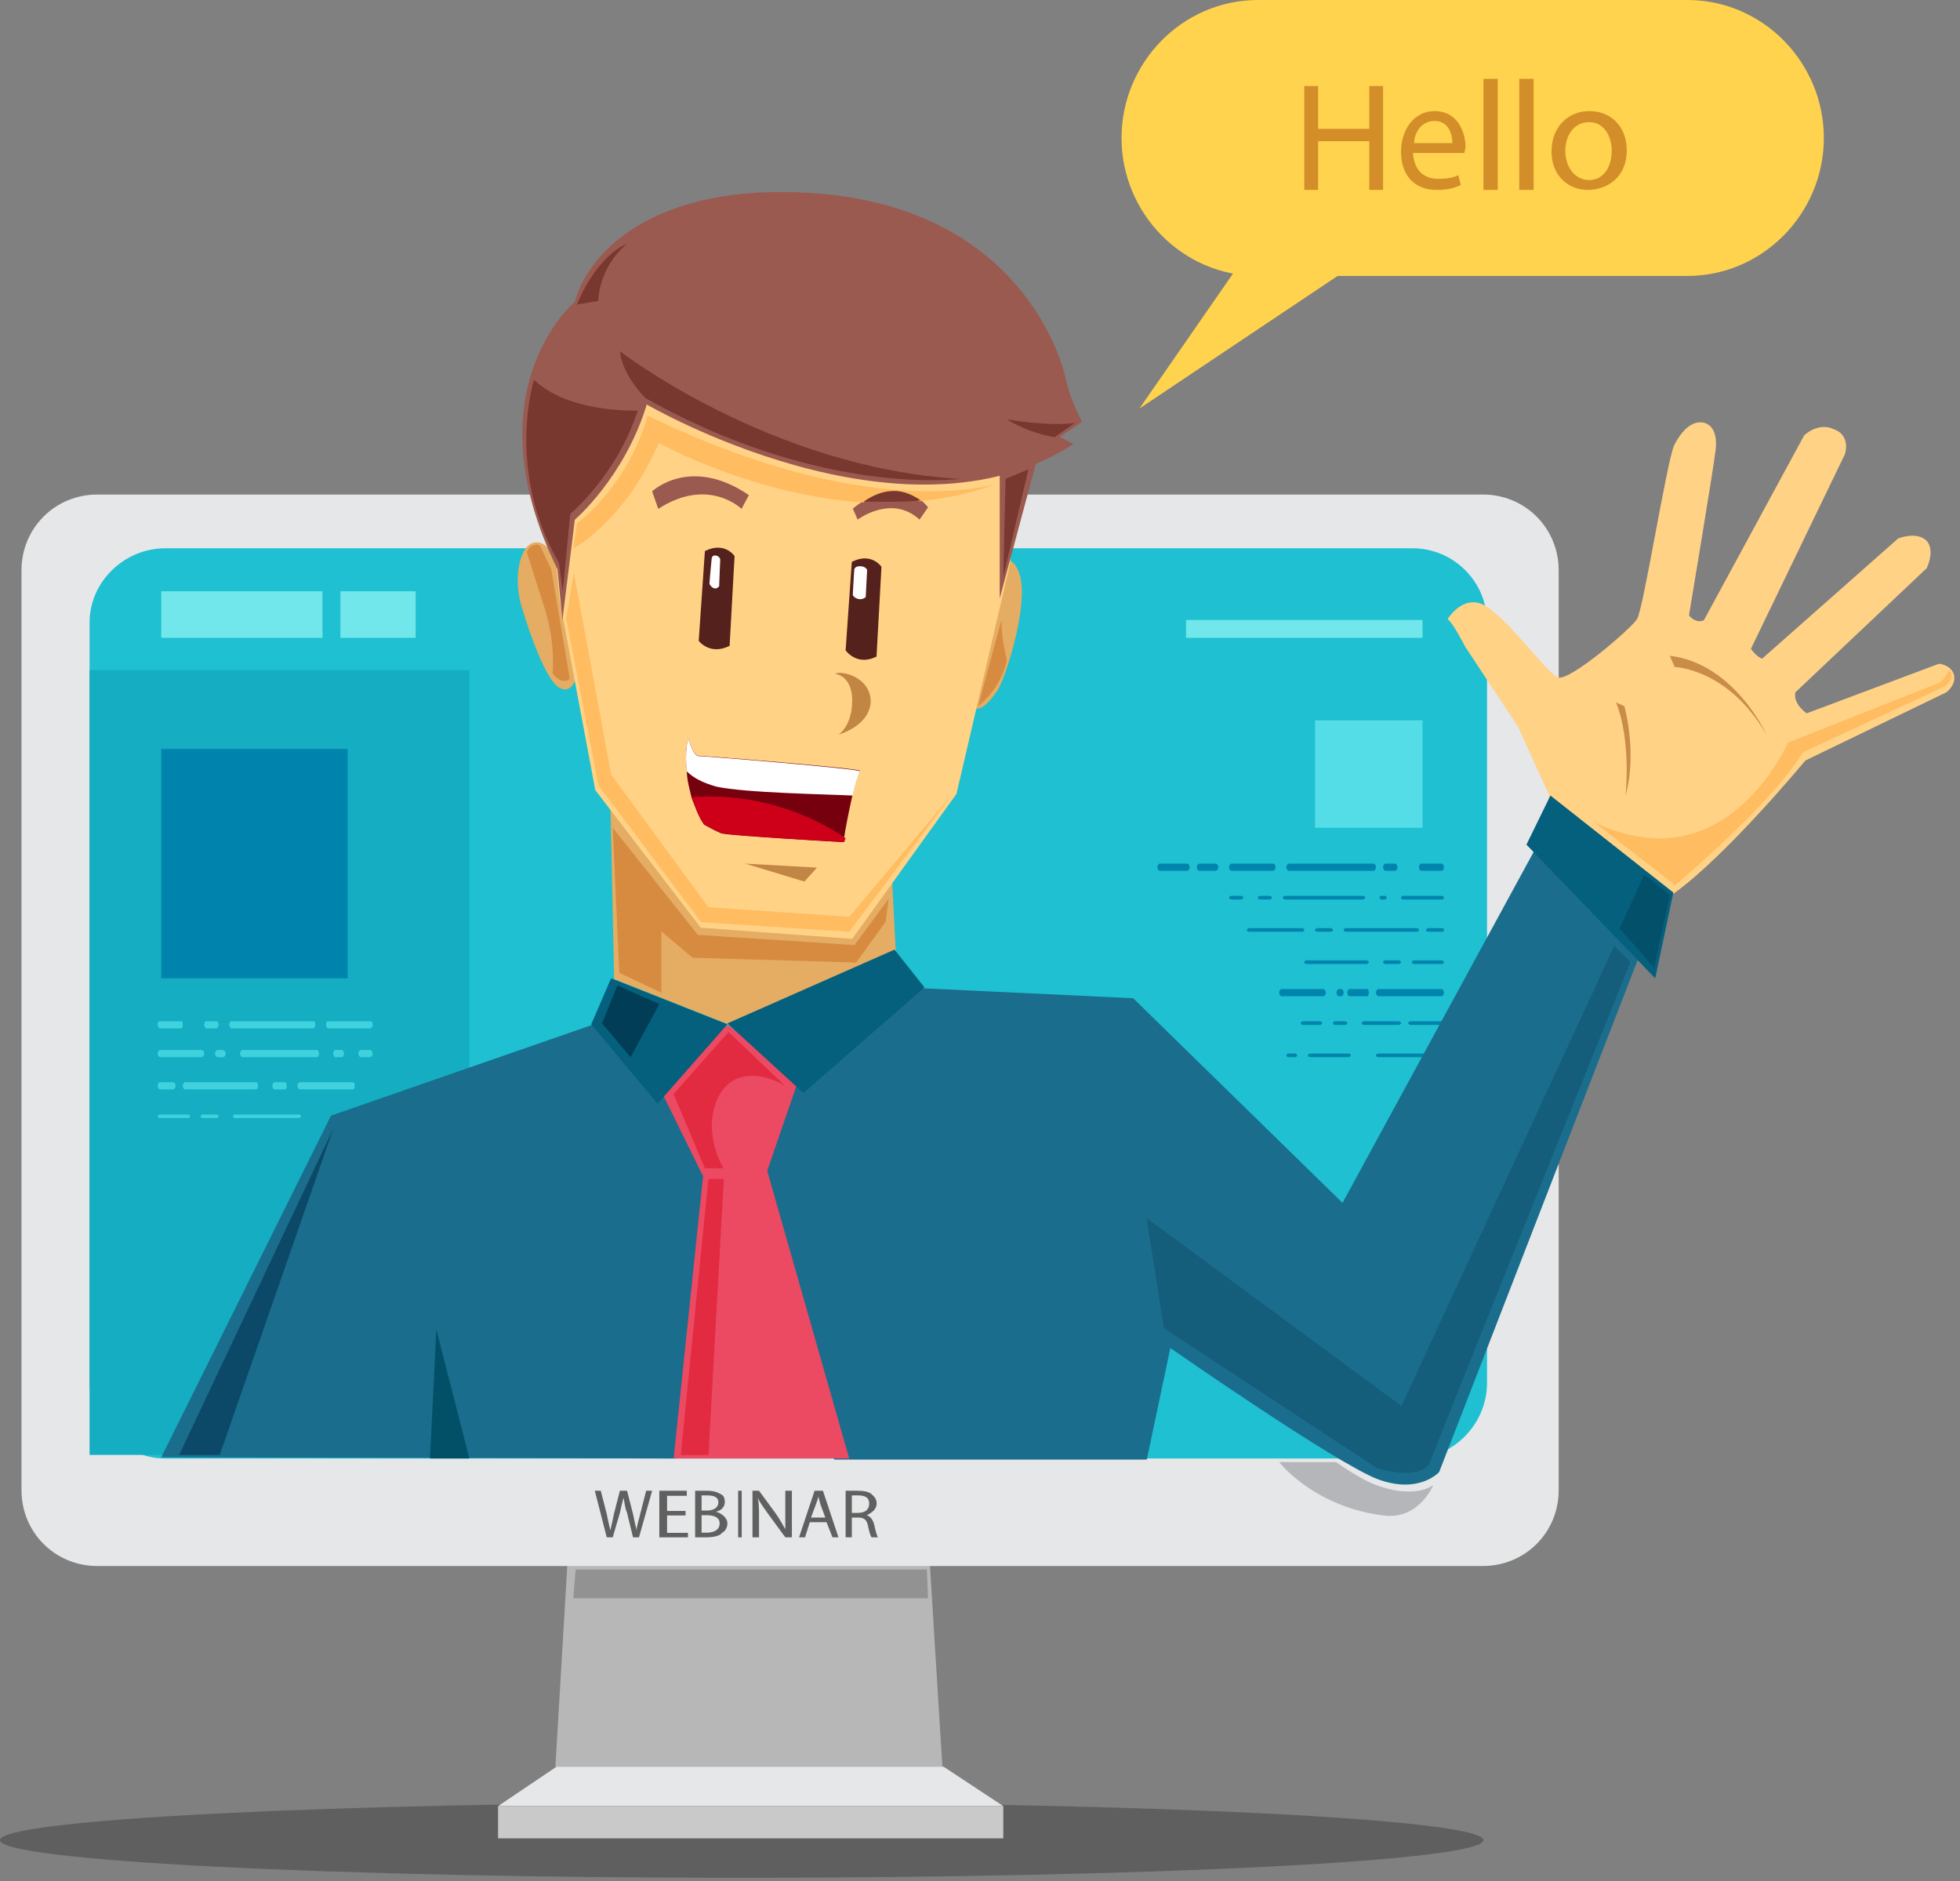 <svg width="547" height="525" xmlns="http://www.w3.org/2000/svg" xmlns:xlink="http://www.w3.org/1999/xlink" overflow="hidden"><rect width="100%" height="100%" fill="#808080" stroke="none"/><defs><clipPath id="clip0"><rect x="364" y="101" width="547" height="525"/></clipPath></defs><g clip-path="url(#clip0)" transform="translate(-364 -101)"><path d="M364 614.5C364 608.701 456.677 604 571 604 685.323 604 778 608.701 778 614.5 778 620.299 685.323 625 571 625 456.677 625 364 620.299 364 614.5Z" fill="#2F2F2F" fill-rule="evenodd" fill-opacity="0.4"/><path d="M623.167 532 573 535.324 522.667 532 519 594 573 594 627 594 623.167 532Z" fill="#B7B7B7" fill-rule="evenodd"/><path d="M627.333 594 573.333 594 519.333 594 503 605 573.333 605 644 605 627.333 594Z" fill="#E6E7E8" fill-rule="evenodd"/><path d="M573.333 605 503 605 503 614 573.333 614 644 614 644 605 573.333 605Z" fill="#C9C9C9" fill-rule="evenodd"/><path d="M777.845 538C391.155 538 391.155 538 391.155 538 379.364 538 370 528.635 370 516.841 370 260.159 370 260.159 370 260.159 370 248.365 379.364 239 391.155 239 777.845 239 777.845 239 777.845 239 789.636 239 799 248.365 799 260.159 799 516.841 799 516.841 799 516.841 799 528.635 789.636 538 777.845 538" fill="#E6E7E8" fill-rule="evenodd"/><path d="M758.219 508C410.128 508 410.128 508 410.128 508 398.698 508 389 498.324 389 486.92 389 274.735 389 274.735 389 274.735 389 263.331 398.698 254 410.128 254 758.219 254 758.219 254 758.219 254 769.648 254 779 263.331 779 274.735 779 486.92 779 486.92 779 486.92 779 498.324 769.648 508 758.219 508" fill="#1EC0D1" fill-rule="evenodd"/><rect x="389" y="288" width="106" height="219" fill="#14ADC1"/><rect x="409" y="310" width="52" height="64" fill="#0084AD"/><path d="M414.333 386C408.667 386 408.667 386 408.667 386 408.333 386 408 386 408 387 408 387.5 408.333 388 408.667 388 414.333 388 414.333 388 414.333 388 415 388 415 387.5 415 387 415 386 415 386 414.333 386" fill="#3FD2DE" fill-rule="evenodd"/><path d="M424.333 386C421.667 386 421.667 386 421.667 386 421.333 386 421 386 421 387 421 387.5 421.333 388 421.667 388 424.333 388 424.333 388 424.333 388 424.667 388 425 387.5 425 387 425 386 424.667 386 424.333 386" fill="#3FD2DE" fill-rule="evenodd"/><path d="M451.324 386C428.676 386 428.676 386 428.676 386 428.338 386 428 386 428 387 428 387.5 428.338 388 428.676 388 451.324 388 451.324 388 451.324 388 451.662 388 452 387.5 452 387 452 386 451.662 386 451.324 386" fill="#3FD2DE" fill-rule="evenodd"/><path d="M467.316 386C455.684 386 455.684 386 455.684 386 455.342 386 455 386 455 387 455 387.5 455.342 388 455.684 388 467.316 388 467.316 388 467.316 388 467.658 388 468 387.5 468 387 468 386 467.658 386 467.316 386" fill="#3FD2DE" fill-rule="evenodd"/><path d="M459.4 394C457.6 394 457.6 394 457.6 394 457.3 394 457 394.5 457 395 457 395.5 457.3 396 457.6 396 459.4 396 459.4 396 459.4 396 459.7 396 460 395.5 460 395 460 394.5 459.7 394 459.4 394" fill="#3FD2DE" fill-rule="evenodd"/><path d="M467.273 394C464.727 394 464.727 394 464.727 394 464.364 394 464 394.5 464 395 464 395.5 464.364 396 464.727 396 467.273 396 467.273 396 467.273 396 467.636 396 468 395.5 468 395 468 394.5 467.636 394 467.273 394" fill="#3FD2DE" fill-rule="evenodd"/><path d="M420.297 394C408.703 394 408.703 394 408.703 394 408.351 394 408 394.5 408 395 408 395.5 408.351 396 408.703 396 420.297 396 420.297 396 420.297 396 420.649 396 421 395.5 421 395 421 394.5 420.649 394 420.297 394" fill="#3FD2DE" fill-rule="evenodd"/><path d="M426.25 394C424.75 394 424.75 394 424.75 394 424.375 394 424 394.5 424 395 424 395.5 424.375 396 424.75 396 426.25 396 426.25 396 426.25 396 426.625 396 427 395.5 427 395 427 394.5 426.625 394 426.25 394" fill="#3FD2DE" fill-rule="evenodd"/><path d="M452.312 394C431.688 394 431.688 394 431.688 394 431.344 394 431 394.5 431 395 431 395.5 431.344 396 431.688 396 452.312 396 452.312 396 452.312 396 453 396 453 395.5 453 395 453 394.5 453 394 452.312 394" fill="#3FD2DE" fill-rule="evenodd"/><path d="M412.375 403C408.625 403 408.625 403 408.625 403 408.312 403 408 403.5 408 404 408 404.5 408.312 405 408.625 405 412.375 405 412.375 405 412.375 405 412.688 405 413 404.5 413 404 413 403.5 412.688 403 412.375 403" fill="#3FD2DE" fill-rule="evenodd"/><path d="M435.323 403C415.677 403 415.677 403 415.677 403 415.339 403 415 403.5 415 404 415 404.5 415.339 405 415.677 405 435.323 405 435.323 405 435.323 405 436 405 436 404.5 436 404 436 403.5 436 403 435.323 403" fill="#3FD2DE" fill-rule="evenodd"/><path d="M443.385 403C440.615 403 440.615 403 440.615 403 440.308 403 440 403.5 440 404 440 404.5 440.308 405 440.615 405 443.385 405 443.385 405 443.385 405 444 405 444 404.5 444 404 444 403.5 444 403 443.385 403" fill="#3FD2DE" fill-rule="evenodd"/><path d="M462.289 403C447.711 403 447.711 403 447.711 403 447.356 403 447 403.5 447 404 447 404.5 447.356 405 447.711 405 462.289 405 462.289 405 462.289 405 463 405 463 404.5 463 404 463 403.5 463 403 462.289 403" fill="#3FD2DE" fill-rule="evenodd"/><path d="M416.308 412C408.692 412 408.692 412 408.692 412 408.346 412 408 412.25 408 412.5 408 412.75 408.346 413 408.692 413 416.308 413 416.308 413 416.308 413 417 413 417 412.75 417 412.5 417 412.25 417 412 416.308 412" fill="#3FD2DE" fill-rule="evenodd"/><path d="M424.375 412C420.625 412 420.625 412 420.625 412 420.312 412 420 412.25 420 412.5 420 412.75 420.312 413 420.625 413 424.375 413 424.375 413 424.375 413 424.688 413 425 412.75 425 412.5 425 412.25 424.688 412 424.375 412" fill="#3FD2DE" fill-rule="evenodd"/><path d="M447.296 412C429.704 412 429.704 412 429.704 412 429.352 412 429 412.25 429 412.5 429 412.75 429.352 413 429.704 413 447.296 413 447.296 413 447.296 413 447.648 413 448 412.75 448 412.5 448 412.25 447.648 412 447.296 412" fill="#3FD2DE" fill-rule="evenodd"/><rect x="731" y="302" width="30" height="30" fill="#54DDE7"/><path d="M766.351 351C755.649 351 755.649 351 755.649 351 755.324 351 755 351.25 755 351.5 755 351.75 755.324 352 755.649 352 766.351 352 766.351 352 766.351 352 766.676 352 767 351.75 767 351.5 767 351.25 766.676 351 766.351 351" fill="#0084AD" fill-rule="evenodd"/><path d="M750.5 351C749.5 351 749.5 351 749.5 351 749.25 351 749 351.25 749 351.5 749 351.75 749.25 352 749.5 352 750.5 352 750.5 352 750.5 352 750.75 352 751 351.75 751 351.5 751 351.25 750.75 351 750.5 351" fill="#0084AD" fill-rule="evenodd"/><path d="M744.281 351C722.719 351 722.719 351 722.719 351 722.359 351 722 351.25 722 351.5 722 351.75 722.359 352 722.719 352 744.281 352 744.281 352 744.281 352 744.641 352 745 351.75 745 351.5 745 351.25 744.641 351 744.281 351" fill="#0084AD" fill-rule="evenodd"/><path d="M718.2 351C715.8 351 715.8 351 715.8 351 715.4 351 715 351.25 715 351.5 715 351.75 715.4 352 715.8 352 718.2 352 718.2 352 718.2 352 718.6 352 719 351.75 719 351.5 719 351.25 718.6 351 718.2 351" fill="#0084AD" fill-rule="evenodd"/><path d="M710.273 351C707.727 351 707.727 351 707.727 351 707.364 351 707 351.25 707 351.5 707 351.75 707.364 352 707.727 352 710.273 352 710.273 352 710.273 352 710.636 352 711 351.75 711 351.5 711 351.25 710.636 351 710.273 351" fill="#0084AD" fill-rule="evenodd"/><path d="M766.375 360C762.625 360 762.625 360 762.625 360 762.312 360 762 360.25 762 360.5 762 361 762.312 361 762.625 361 766.375 361 766.375 361 766.375 361 766.688 361 767 361 767 360.5 767 360.25 766.688 360 766.375 360" fill="#0084AD" fill-rule="evenodd"/><path d="M759.323 360C739.677 360 739.677 360 739.677 360 739.339 360 739 360.25 739 360.5 739 361 739.339 361 739.677 361 759.323 361 759.323 361 759.323 361 759.661 361 760 361 760 360.5 760 360.25 759.661 360 759.323 360" fill="#0084AD" fill-rule="evenodd"/><path d="M735.231 360C731.769 360 731.769 360 731.769 360 731.385 360 731 360.25 731 360.5 731 361 731.385 361 731.769 361 735.231 361 735.231 361 735.231 361 735.615 361 736 361 736 360.5 736 360.25 735.615 360 735.231 360" fill="#0084AD" fill-rule="evenodd"/><path d="M727.289 360C712.711 360 712.711 360 712.711 360 712.356 360 712 360.25 712 360.5 712 361 712.356 361 712.711 361 727.289 361 727.289 361 727.289 361 727.644 361 728 361 728 360.5 728 360.25 727.644 360 727.289 360" fill="#0084AD" fill-rule="evenodd"/><path d="M766.308 369C758.692 369 758.692 369 758.692 369 758.346 369 758 369.25 758 369.5 758 369.75 758.346 370 758.692 370 766.308 370 766.308 370 766.308 370 766.654 370 767 369.75 767 369.5 767 369.25 766.654 369 766.308 369" fill="#0084AD" fill-rule="evenodd"/><path d="M754.375 369C750.625 369 750.625 369 750.625 369 750.312 369 750 369.25 750 369.5 750 369.75 750.312 370 750.625 370 754.375 370 754.375 370 754.375 370 754.688 370 755 369.75 755 369.5 755 369.25 754.688 369 754.375 369" fill="#0084AD" fill-rule="evenodd"/><path d="M745.333 369C728.667 369 728.667 369 728.667 369 728.333 369 728 369.25 728 369.5 728 369.75 728.333 370 728.667 370 745.333 370 745.333 370 745.333 370 745.667 370 746 369.75 746 369.5 746 369.25 745.667 369 745.333 369" fill="#0084AD" fill-rule="evenodd"/><path d="M766.333 342C760.667 342 760.667 342 760.667 342 760.333 342 760 342.5 760 343 760 343.5 760.333 344 760.667 344 766.333 344 766.333 344 766.333 344 766.667 344 767 343.5 767 343 767 342.5 766.667 342 766.333 342" fill="#0084AD" fill-rule="evenodd"/><path d="M753.333 342C750.667 342 750.667 342 750.667 342 750.333 342 750 342.5 750 343 750 343.5 750.333 344 750.667 344 753.333 344 753.333 344 753.333 344 753.667 344 754 343.5 754 343 754 342.5 753.667 342 753.333 342" fill="#0084AD" fill-rule="evenodd"/><path d="M747.296 342C723.704 342 723.704 342 723.704 342 723.352 342 723 342.5 723 343 723 343.5 723.352 344 723.704 344 747.296 344 747.296 344 747.296 344 747.648 344 748 343.5 748 343 748 342.5 747.648 342 747.296 342" fill="#0084AD" fill-rule="evenodd"/><path d="M719.316 342C707.684 342 707.684 342 707.684 342 707.342 342 707 342.5 707 343 707 343.5 707.342 344 707.684 344 719.316 344 719.316 344 719.316 344 719.658 344 720 343.5 720 343 720 342.5 719.658 342 719.316 342" fill="#0084AD" fill-rule="evenodd"/><path d="M703.294 342C698.706 342 698.706 342 698.706 342 698.353 342 698 342.5 698 343 698 343.5 698.353 344 698.706 344 703.294 344 703.294 344 703.294 344 703.647 344 704 343.5 704 343 704 342.5 703.647 342 703.294 342" fill="#0084AD" fill-rule="evenodd"/><path d="M695.308 342C687.692 342 687.692 342 687.692 342 687.346 342 687 342.5 687 343 687 343.5 687.346 344 687.692 344 695.308 344 695.308 344 695.308 344 695.654 344 696 343.5 696 343 696 342.5 695.654 342 695.308 342" fill="#0084AD" fill-rule="evenodd"/><path d="M766.309 377C748.691 377 748.691 377 748.691 377 748.345 377 748 377.5 748 378 748 378.5 748.345 379 748.691 379 766.309 379 766.309 379 766.309 379 766.655 379 767 378.5 767 378 767 377.5 766.655 377 766.309 377" fill="#0084AD" fill-rule="evenodd"/><path d="M745.333 377C740.667 377 740.667 377 740.667 377 740.333 377 740 377.5 740 378 740 378.5 740.333 379 740.667 379 745.333 379 745.333 379 745.333 379 746 379 746 378.5 746 378 746 377.5 746 377 745.333 377" fill="#0084AD" fill-rule="evenodd"/><path d="M738.333 377C737.667 377 737.667 377 737.667 377 737.333 377 737 377.5 737 378 737 378.5 737.333 379 737.667 379 738.333 379 738.333 379 738.333 379 738.667 379 739 378.5 739 378 739 377.5 738.667 377 738.333 377" fill="#0084AD" fill-rule="evenodd"/><path d="M733.316 377C721.684 377 721.684 377 721.684 377 721.342 377 721 377.5 721 378 721 378.5 721.342 379 721.684 379 733.316 379 733.316 379 733.316 379 733.658 379 734 378.5 734 378 734 377.5 733.658 377 733.316 377" fill="#0084AD" fill-rule="evenodd"/><path d="M766.333 386C757.667 386 757.667 386 757.667 386 757.333 386 757 386.25 757 386.5 757 386.75 757.333 387 757.667 387 766.333 387 766.333 387 766.333 387 766.667 387 767 386.75 767 386.5 767 386.25 766.667 386 766.333 386" fill="#0084AD" fill-rule="evenodd"/><path d="M754.29 386C744.71 386 744.71 386 744.71 386 744.355 386 744 386.25 744 386.5 744 386.75 744.355 387 744.71 387 754.29 387 754.29 387 754.29 387 754.645 387 755 386.75 755 386.5 755 386.25 754.645 386 754.29 386" fill="#0084AD" fill-rule="evenodd"/><path d="M739.333 386C736.667 386 736.667 386 736.667 386 736.333 386 736 386.25 736 386.5 736 386.75 736.333 387 736.667 387 739.333 387 739.333 387 739.333 387 739.667 387 740 386.75 740 386.5 740 386.25 739.667 386 739.333 386" fill="#0084AD" fill-rule="evenodd"/><path d="M732.333 386C727.667 386 727.667 386 727.667 386 727.333 386 727 386.25 727 386.5 727 386.75 727.333 387 727.667 387 732.333 387 732.333 387 732.333 387 732.667 387 733 386.75 733 386.5 733 386.25 732.667 386 732.333 386" fill="#0084AD" fill-rule="evenodd"/><path d="M766.333 395C748.667 395 748.667 395 748.667 395 748.333 395 748 395.25 748 395.5 748 395.75 748.333 396 748.667 396 766.333 396 766.333 396 766.333 396 766.667 396 767 395.75 767 395.5 767 395.25 766.667 395 766.333 395" fill="#0084AD" fill-rule="evenodd"/><path d="M740.314 395C729.686 395 729.686 395 729.686 395 729.343 395 729 395.25 729 395.5 729 395.75 729.343 396 729.686 396 740.314 396 740.314 396 740.314 396 740.657 396 741 395.75 741 395.5 741 395.25 740.657 395 740.314 395" fill="#0084AD" fill-rule="evenodd"/><path d="M725.4 395C723.6 395 723.6 395 723.6 395 723.3 395 723 395.25 723 395.5 723 395.75 723.3 396 723.6 396 725.4 396 725.4 396 725.4 396 725.7 396 726 395.75 726 395.5 726 395.25 725.7 395 725.4 395" fill="#0084AD" fill-rule="evenodd"/><rect x="409" y="266" width="45" height="13" fill="#71E6EB"/><rect x="459" y="266" width="21" height="13" fill="#71E6EB"/><rect x="695" y="274" width="66" height="5" fill="#71E6EB"/><path d="M529.294 387 456.384 412.326 409 507.669 552.819 508 566 479.033 566 415.471 547.313 392.793 529.294 387Z" fill="#1A6D8C" fill-rule="evenodd"/><path d="M621.814 376.799C680.245 379.568 680.245 379.568 680.245 379.568 738.676 436.671 738.676 436.671 738.676 436.671 792.957 337 792.957 337 792.957 337 822 366.417 822 366.417 822 366.417 765.644 511.771 765.644 511.771 765.644 511.771 765.644 511.771 760.112 518 748.702 513.847 737.293 509.694 690.617 477.163 690.617 477.163 684.048 508.31 684.048 508.31 684.048 508.31 596.92 508.31 596.92 508.31 596.92 508.31 596.92 508.31 562 469.895 562 467.818 562 465.396 567.186 414.176 567.532 411.753 567.878 409.331 576.521 401.717 576.521 401.717 590.005 385.797 590.005 385.797 590.005 385.797 621.814 376.799 621.814 376.799 621.814 376.799" fill="#1A6D8C" fill-rule="evenodd"/><path d="M796.331 322.913C787.693 303.869 787.693 303.869 787.693 303.869 772.837 281.363 772.837 281.363 772.837 281.363 772.837 281.363 769.727 275.131 768 273.746 768 273.746 772.837 265.782 779.401 270.63 785.966 275.131 795.64 288.634 798.749 290.019 801.859 291.404 819.479 276.169 820.861 273.746 822.589 271.322 829.153 229.772 831.226 225.271 833.299 221.116 836.409 218 839.864 219.039 843.664 220.424 842.973 225.964 842.628 227.695 842.628 229.08 835.372 272.707 835.372 272.707 835.372 272.707 837.1 275.131 839.518 274.092 867.504 222.501 867.504 222.501 867.504 222.501 867.504 222.501 871.304 218.692 875.796 220.77 880.633 222.501 878.905 227.695 878.905 227.695 852.647 282.056 852.647 282.056 852.647 282.056 852.647 282.056 854.029 284.133 855.757 284.826 893.762 251.24 893.762 251.24 893.762 251.24 893.762 251.24 898.944 249.162 901.708 251.932 904.127 254.702 901.708 259.55 901.708 259.55 865.085 294.174 865.085 294.174 865.085 294.174 865.085 294.174 864.049 296.944 868.195 300.061 905.163 286.211 905.163 286.211 905.163 286.211 905.163 286.211 908.618 286.557 909.309 289.327 910 292.097 907.236 294.174 907.236 294.174 867.849 313.218 867.849 313.218 867.849 313.218 867.849 313.218 846.083 339.533 831.226 350.266 816.715 361 814.297 344.38 814.297 344.38 795.294 327.414 795.294 327.414 795.294 327.414 796.331 322.913 796.331 322.913 796.331 322.913" fill="#FFD286" fill-rule="evenodd"/><path d="M520.245 258.935C520.245 258.935 517.528 252 513.453 252.347 509.038 252.694 507 262.403 509.717 270.726 512.094 278.702 516.17 289.798 519.566 292.573 522.962 295 525 291.532 525 287.718 524.66 283.903 520.245 258.935 520.245 258.935" fill="#E5AC63" fill-rule="evenodd"/><path d="M640.811 258.463C640.811 258.463 646.585 254 648.623 261.552 651 269.448 645.226 288.672 642.509 293.478 639.453 297.94 637.076 300 635.038 297.94 633 295.881 633.34 284.896 633.34 284.896 640.811 258.463 640.811 258.463 640.811 258.463" fill="#E5AC63" fill-rule="evenodd"/><path d="M611.922 332.148C612.268 333.183 612.268 333.183 612.268 333.183 614 366.646 614 366.646 614 366.646 567.593 387 567.593 387 567.593 387 535.385 374.236 535.385 374.236 535.385 374.236 534 308 534 308 534 308 566.9 337.668 566.9 337.668 566.9 337.668 566.9 337.668 590.104 340.773 590.797 340.428 591.489 339.738 611.922 332.148 611.922 332.148" fill="#E5AC63" fill-rule="evenodd"/><path d="M520.079 267.852C530.126 321.481 530.126 321.481 530.126 321.481 559.575 359.886 559.575 359.886 559.575 359.886 601.843 363 601.843 363 601.843 363 630.945 322.519 630.945 322.519 630.945 322.519 645.843 258.511 645.843 258.511 645.843 258.511 645.843 258.511 650 226.679 650 225.987 650 224.949 628.866 210.072 625.402 209.034 621.937 207.996 566.85 201.076 563.386 200.038 560.268 199 539.134 201.076 536.709 201.768 533.937 202.46 523.89 211.802 523.543 212.494 522.85 213.186 518.346 219.759 518 220.451 518 221.489 519.386 260.241 519.386 260.241 520.079 267.852 520.079 267.852 520.079 267.852" fill="#FFD286" fill-rule="evenodd"/><path d="M567.621 281.217C569 256.174 569 256.174 569 256.174 569 256.174 566.241 252 560.724 254.783 559 279.826 559 279.826 559 279.826 559 279.826 562.103 284 567.621 281.217Z" fill="#54211C" fill-rule="evenodd"/><path d="M562.6 257.034C562.6 257.034 562 263.241 562 263.931 562.3 264.621 563.5 266 564.7 264.621 565 257.034 565 257.034 565 257.034 565 257.034 564.7 256 563.5 256 562.6 256 562.6 257.034 562.6 257.034Z" fill="#FFFFFF" fill-rule="evenodd"/><path d="M608.621 284.217C610 259.174 610 259.174 610 259.174 610 259.174 607.241 255 601.724 257.783 600 282.478 600 282.478 600 282.478 600 282.478 603.103 287 608.621 284.217Z" fill="#54211C" fill-rule="evenodd"/><path d="M602.4 260.034C602.4 260.034 602 266.241 602 266.931 602 267.621 604 269 605.6 267.621 606 260.034 606 260.034 606 260.034 606 260.034 605.6 259 604 259 602.4 259 602.4 260.034 602.4 260.034Z" fill="#FFFFFF" fill-rule="evenodd"/><path d="M597 289.019C597 289.019 601.828 289.358 601.828 296.491 601.828 303.623 598.034 306 598.034 306 598.034 306 606.655 303.623 607 296.83 607 290.038 599.069 288 597 289.019Z" fill="#C18544" fill-rule="evenodd"/><path d="M604 316.084C603.315 317.482 602.629 319.928 601.944 322.723 600.916 327.265 599.888 332.506 599.545 334.952 599.203 335.651 599.203 336 599.203 336 599.203 336 568.021 334.253 565.28 333.554 562.881 332.506 560.483 331.108 560.483 331.108 558.769 328.663 558.084 326.217 557.056 323.771 556.371 320.976 555.685 318.53 555.685 316.084 555 310.843 556.028 307 556.028 307 556.028 307 557.399 311.542 558.769 311.892 560.483 311.892 604 315.386 604 316.084Z" fill="#77000E" fill-rule="evenodd"/><path d="M572 342 592 343.111 588.5 347 572 342Z" fill="#C18544" fill-rule="evenodd"/><path d="M573 239.163C570.949 243 570.949 243 570.949 243 570.949 243 561.721 233.93 547.709 243 546 238.116 546 238.116 546 238.116 546 238.116 556.595 228 573 239.163Z" fill="#9B5A50" fill-rule="evenodd"/><path d="M602 242.927C603.355 246 603.355 246 603.355 246 603.355 246 612.839 238.829 620.629 246 623 242.585 623 242.585 623 242.585 623 242.585 615.548 232 602 242.927" fill="#9B5A50" fill-rule="evenodd"/><path d="M604 316.244C603.315 317.667 602.629 320.156 601.944 323 595.091 322.644 572.133 322.289 563.909 320.511 560.14 319.444 557.399 318.022 555.685 316.244 555 310.911 556.028 307 556.028 307 556.028 307 557.399 311.622 558.769 311.978 560.483 311.978 604 315.533 604 316.244Z" fill="#FFFFFF" fill-rule="evenodd"/><path d="M544.5 213.882C544.5 213.882 616.154 255.688 663.577 224.938 659.769 222.865 659.769 222.865 659.769 222.865 666 218.719 666 218.719 666 218.719 666 218.719 662.885 213.191 661.5 206.972 660.115 200.407 648.346 160.329 594 155.146 549 151 528.577 170.003 524.423 185.205 524.423 185.205 495 209.736 519.577 259.834 520.962 274 520.962 274 520.962 274 524.423 246.014 524.423 246.014 524.423 246.014 524.423 246.014 538.269 234.267 544.5 213.882" fill="#9B5A50" fill-rule="evenodd"/><path d="M643 231.15 643 268 654 227 643 231.15Z" fill="#9B5A50" fill-rule="evenodd"/><path d="M548 404.402 560.092 429 578.144 427.661 587 401.892 567.074 387 548 404.402Z" fill="#EC4963" fill-rule="evenodd"/><path d="M601 508 577.912 427 560.305 428.333 552 508 601 508Z" fill="#EC4963" fill-rule="evenodd"/><path d="M495 508 485.774 472 484 508 495 508Z" fill="#025068" fill-rule="evenodd"/><path d="M796.697 323 790 336.699 825.936 374 831 350.068 796.697 323Z" fill="#04607C" fill-rule="evenodd"/><path d="M857 306C857 306 848 286.095 830 284 831.385 287.143 831.385 287.143 831.385 287.143 831.385 287.143 846.269 287.492 857 306Z" fill="#C98C49" fill-rule="evenodd"/><path d="M817.667 323C817.667 323 819.333 307.685 815 297 817.333 298.068 817.333 298.068 817.333 298.068 817.333 298.068 821 310.89 817.667 323Z" fill="#C98C49" fill-rule="evenodd"/><path d="M600 334.923C599.653 335.641 599.653 336 599.653 336 599.653 336 568.097 334.205 565.323 333.487 562.895 332.41 560.468 330.974 560.468 330.974 558.734 328.462 558.04 325.949 557 323.436 577.46 322 592.718 329.897 600 334.923Z" fill="#CE0019" fill-rule="evenodd"/><path d="M613.641 366 567 386.586 588.231 406 622 376.544 613.641 366Z" fill="#04607C" fill-rule="evenodd"/><path d="M567 386.833 547.496 409 529 386.833 534.549 374 567 386.833Z" fill="#04607C" fill-rule="evenodd"/><path d="M513.028 207C513.028 207 505 232.041 520.009 258.11 521.057 266 521.057 266 521.057 266 523.151 244.39 523.151 244.39 523.151 244.39 523.151 244.39 536.066 233.756 542 215.576 542 215.576 541.651 215.576 540.953 215.576 537.113 215.576 521.755 215.233 513.028 207" fill="#783830" fill-rule="evenodd"/><path d="M651 232 644.622 234.609 644 262 651 232Z" fill="#783830" fill-rule="evenodd"/><path d="M537 199C537.688 205.923 544.228 212.154 544.228 212.154 580.025 232.231 609.971 235 623.739 235 628.902 235 632 234.654 632 234.654 578.993 231.538 537 199 537 199" fill="#783830" fill-rule="evenodd"/><path d="M645 218C645 218 650.333 221.667 658.333 223 664 219 664 219 664 219 664 219 662.333 219.333 659.667 219.333 656 219.333 650.667 219 645 218" fill="#783830" fill-rule="evenodd"/><path d="M539 169C539 169 530.95 171.72 525 186 530.95 184.98 530.95 184.98 530.95 184.98 530.95 184.98 530.95 175.8 539 169" fill="#783830" fill-rule="evenodd"/><path d="M544.762 217C544.762 217 540.61 234.636 525.038 247.084 524 254 524 254 524 254 524 254 538.188 246.738 547.877 224.607 547.877 224.607 573.83 239.131 604.974 241.206 608.088 239.131 610.856 238.439 613.279 238.439 616.393 238.439 618.815 239.822 620.545 240.86 627.466 240.168 634.733 238.785 642 236.019 642 236.019 635.771 238.093 623.314 238.093 607.05 238.093 580.405 234.29 544.762 217" fill="#FFBC61" fill-rule="evenodd"/><path d="M613.533 238C611.044 238 608.2 238.75 605 241 607.489 241 609.622 241 611.756 241 614.956 241 617.8 241 621 240.625 619.222 239.5 616.733 238 613.533 238" fill="#783830" fill-rule="evenodd"/><path d="M535 332 536.841 372.46 548.559 378 548.559 360.876 557.263 368.263 602.961 369.606 611.163 358.19 612 351.81 602.459 364.737 558.77 361.883 535 332Z" fill="#D78B40" fill-rule="evenodd"/><path d="M524.177 261 522 273.5 531.042 320.167 559.674 358.333 601.033 361 630 322.333 601.033 356.833 561.684 354.167 534.558 317.167 524.177 261Z" fill="#FFBC61" fill-rule="evenodd"/><path d="M513.743 253C511.686 253 511 255.092 511 255.092 511 255.092 512.371 259.275 515.8 270.083 519.229 280.541 518.2 288.908 518.2 288.908 519.571 290.651 520.6 291 521.629 291 522.657 291 523 290.303 523 290.303 517.857 259.972 517.857 259.972 517.857 259.972 514.771 253.349 514.771 253.349 514.771 253.349 514.429 253 514.086 253 513.743 253" fill="#D78B40" fill-rule="evenodd"/><path d="M643.476 274C637 298 637 298 637 298 637 298 643.095 293.765 645 285.294 645 285.294 643.476 279.294 643.476 274" fill="#D78B40" fill-rule="evenodd"/><path d="M536.32 376 532 386.569 540 396 548 381.203 536.32 376Z" fill="#023D57" fill-rule="evenodd"/><path d="M457 416 414 507 425.333 507 457 416Z" fill="#0C4867" fill-rule="evenodd"/><path d="M567.326 389C552 406.304 552 406.304 552 406.304 560.708 427 560.708 427 560.708 427 565.933 427 565.933 427 565.933 427 565.933 427 559.315 416.482 564.888 406.304 567.326 402.232 570.809 401.214 573.944 401.214 578.82 401.214 583 403.929 583 403.929 567.326 389 567.326 389 567.326 389" fill="#E22A40" fill-rule="evenodd"/><path d="M566 430 561.714 430 554 507 561.714 507 566 430Z" fill="#E22A40" fill-rule="evenodd"/><path d="M814.511 365C755.125 493.366 755.125 493.366 755.125 493.366 684 440.915 684 440.915 684 440.915 688.834 471.627 688.834 471.627 688.834 471.627 748.22 510.62 748.22 510.62 748.22 510.62 748.22 510.62 752.363 512 756.161 512 759.269 512 762.376 511.31 763.412 508.204 766.174 500.613 819 369.486 819 369.486 814.511 365 814.511 365 814.511 365" fill="#145D7B" fill-rule="evenodd"/><path d="M907.925 288C907.925 288 906.541 290.743 905.503 291.429 862.959 308.229 862.959 308.229 862.959 308.229 862.959 308.229 851.544 334.971 826.986 334.971 821.798 334.971 815.572 333.6 809 330.514 831.483 348 831.483 348 831.483 348 831.483 348 858.116 325.714 867.11 310.971 906.887 292.457 906.887 292.457 906.887 292.457 906.887 292.457 910 290.057 907.925 288" fill="#FFBC61" fill-rule="evenodd"/><path d="M822.92 345 816 360.07 825.655 371 830 350.796 822.92 345Z" fill="#03506B" fill-rule="evenodd"/><path d="M736.861 509C721 509 721 509 721 509 721 509 730.869 521.857 750.959 524 751.311 524 751.664 524 752.016 524 760.475 524 764 515.429 764 515.429 761.885 516.857 759.418 517.214 756.951 517.214 754.131 517.214 750.959 516.5 748.139 515.429 743.91 514 736.861 509 736.861 509" fill="#B4B6B9" fill-rule="evenodd"/><path d="M622.669 539 524.662 539 524 547 623 547 622.669 539Z" fill="#929292" fill-rule="evenodd"/><path d="M834.908 178C715.092 178 715.092 178 715.092 178 693.968 178 677 160.5 677 139.5 677 118.5 693.968 101 715.092 101 834.908 101 834.908 101 834.908 101 856.032 101 873 118.5 873 139.5 873 160.5 856.032 178 834.908 178Z" fill="#FFD34D" fill-rule="evenodd"/><path d="M712.5 171 682 215 743 174.191 712.5 171Z" fill="#FFD34D" fill-rule="evenodd"/><path d="M731.863 125 731.863 136.96 746.137 136.96 746.137 125 750 125 750 154 746.137 154 746.137 140.401 731.863 140.401 731.863 154 728 154 728 125 731.863 125Z" fill="#D38E2A" fill-rule="evenodd"/><path d="M758.333 143.688C758.667 148.844 761.667 150.906 765.333 150.906 768 150.906 769.667 150.562 771 149.875 771.667 152.625 771.667 152.625 771.667 152.625 770.333 153.312 768.333 154 765 154 758.667 154 755 149.875 755 143.344 755 137.156 758.667 132 764.333 132 771 132 773 138.188 773 141.969 773 142.656 772.667 143.344 772.667 143.688L758.333 143.688ZM769.333 140.938C769.333 138.531 768.333 134.75 764.333 134.75 760.333 134.75 758.667 138.531 758.667 140.938L769.333 140.938Z" fill="#D38E2A" fill-rule="evenodd"/><rect x="778" y="123" width="4" height="31" fill="#D38E2A"/><rect x="788" y="123" width="4" height="31" fill="#D38E2A"/><path d="M818 143C818 150.562 812.4 154 807.15 154 801.55 154 797 149.875 797 143.344 797 136.125 801.9 132 807.5 132 813.8 132 818 136.469 818 143ZM800.85 143C800.85 147.812 803.65 151.25 807.5 151.25 811.35 151.25 813.8 147.812 813.8 143 813.8 139.562 812.05 135.094 807.5 135.094 802.95 135.094 800.85 139.219 800.85 143Z" fill="#D38E2A" fill-rule="evenodd"/><path d="M533.333 530C530 517 530 517 530 517 531.667 517 531.667 517 531.667 517 533.333 523.5 533.333 523.5 533.333 523.5 533.667 525.125 534 526.75 534.333 528.05 534.333 528.05 534.333 528.05 534.333 528.05 534.667 526.75 535 525.125 535.333 523.5 537 517 537 517 537 517 539 517 539 517 539 517 540.667 523.5 540.667 523.5 540.667 523.5 541 525.125 541.333 526.75 541.667 528.05 541.667 528.05 541.667 528.05 541.667 528.05 541.667 526.75 542.333 525.125 542.667 523.5 544.333 517 544.333 517 544.333 517 546 517 546 517 546 517 542.333 530 542.333 530 542.333 530 540.667 530 540.667 530 540.667 530 539 523.175 539 523.175 539 523.175 538.333 521.55 538.333 520.25 538 518.95 538 518.95 538 518.95 538 518.95 537.667 520.25 537.333 521.55 537 523.175 535 530 535 530 535 530L533.333 530Z" fill="#606060" fill-rule="evenodd"/><path d="M555.333 523.892 550.167 523.892 550.167 528.747 556 528.747 556 530 548 530 548 517 555.667 517 555.667 518.41 550.167 518.41 550.167 522.639 555.333 522.639 555.333 523.892Z" fill="#606060" fill-rule="evenodd"/><path d="M558 517C558.72 517 559.8 517 561.24 517 563.04 517 564.12 517.325 565.2 517.975 565.92 518.3 566.28 518.95 566.28 520.25 566.28 521.225 565.56 522.525 563.76 522.85 563.76 522.85 563.76 522.85 563.76 522.85 565.2 523.175 567 524.475 567 526.1 567 527.4 566.28 528.375 565.56 528.7 564.84 529.675 563.04 530 560.88 530 559.44 530 558.36 530 558 530L558 517ZM559.8 522.525C561.24 522.525 561.24 522.525 561.24 522.525 563.4 522.525 564.48 521.55 564.48 520.25 564.48 518.625 563.04 518.3 561.24 518.3 560.52 518.3 559.8 518.3 559.8 518.3L559.8 522.525ZM559.8 528.7C560.16 528.7 560.52 528.7 561.24 528.7 563.04 528.7 564.84 528.05 564.84 526.1 564.84 524.475 563.4 523.825 561.24 523.825 559.8 523.825 559.8 523.825 559.8 523.825L559.8 528.7Z" fill="#606060" fill-rule="evenodd"/><rect x="570" y="517" width="1" height="13" fill="#606060"/><path d="M574 530C574 517 574 517 574 517 575.833 517 575.833 517 575.833 517 580.6 523.5 580.6 523.5 580.6 523.5 581.7 525.125 582.433 526.425 583.167 527.725 583.167 527.725 583.167 527.725 583.167 527.725 583.167 526.1 583.167 524.475 583.167 522.525 583.167 517 583.167 517 583.167 517 585 517 585 517 585 517 585 530 585 530 585 530 583.167 530 583.167 530 583.167 530 578.4 523.5 578.4 523.5 578.4 523.5 577.3 521.875 576.2 520.575 575.467 518.95 575.467 518.95 575.467 518.95 575.467 518.95 575.833 520.575 575.833 522.2 575.833 524.475 575.833 530 575.833 530 575.833 530L574 530Z" fill="#606060" fill-rule="evenodd"/><path d="M590 525.775C588.667 530 588.667 530 588.667 530 587 530 587 530 587 530 591.333 517 591.333 517 591.333 517 593.667 517 593.667 517 593.667 517 598 530 598 530 598 530 596.333 530 596.333 530 596.333 530 594.667 525.775 594.667 525.775 594.667 525.775L590 525.775ZM594.333 524.475C593 520.9 593 520.9 593 520.9 592.667 519.925 592.667 519.275 592.333 518.625 592.333 518.625 592.333 518.625 592.333 518.625 592.333 519.275 592 519.925 591.667 520.9 590.333 524.475 590.333 524.475 590.333 524.475L594.333 524.475Z" fill="#606060" fill-rule="evenodd"/><path d="M600 517C601.038 517 602.077 517 603.462 517 605.192 517 606.577 517.325 607.269 517.975 607.962 518.625 608.654 519.275 608.654 520.575 608.654 522.2 607.269 523.175 605.885 523.825 605.885 523.825 605.885 523.825 605.885 523.825 606.923 524.15 607.615 525.125 607.962 526.425 608.308 528.05 608.654 529.35 609 530 607.269 530 607.269 530 607.269 530 606.923 529.675 606.577 528.375 606.231 526.75 605.885 525.125 605.192 524.475 603.462 524.475 601.731 524.475 601.731 524.475 601.731 524.475 601.731 530 601.731 530 601.731 530 600 530 600 530 600 530L600 517ZM601.731 523.175C603.462 523.175 603.462 523.175 603.462 523.175 605.538 523.175 606.577 522.2 606.577 520.575 606.577 518.95 605.538 518.3 603.462 518.3 602.769 518.3 602.077 518.3 601.731 518.3L601.731 523.175Z" fill="#606060" fill-rule="evenodd"/></g></svg>